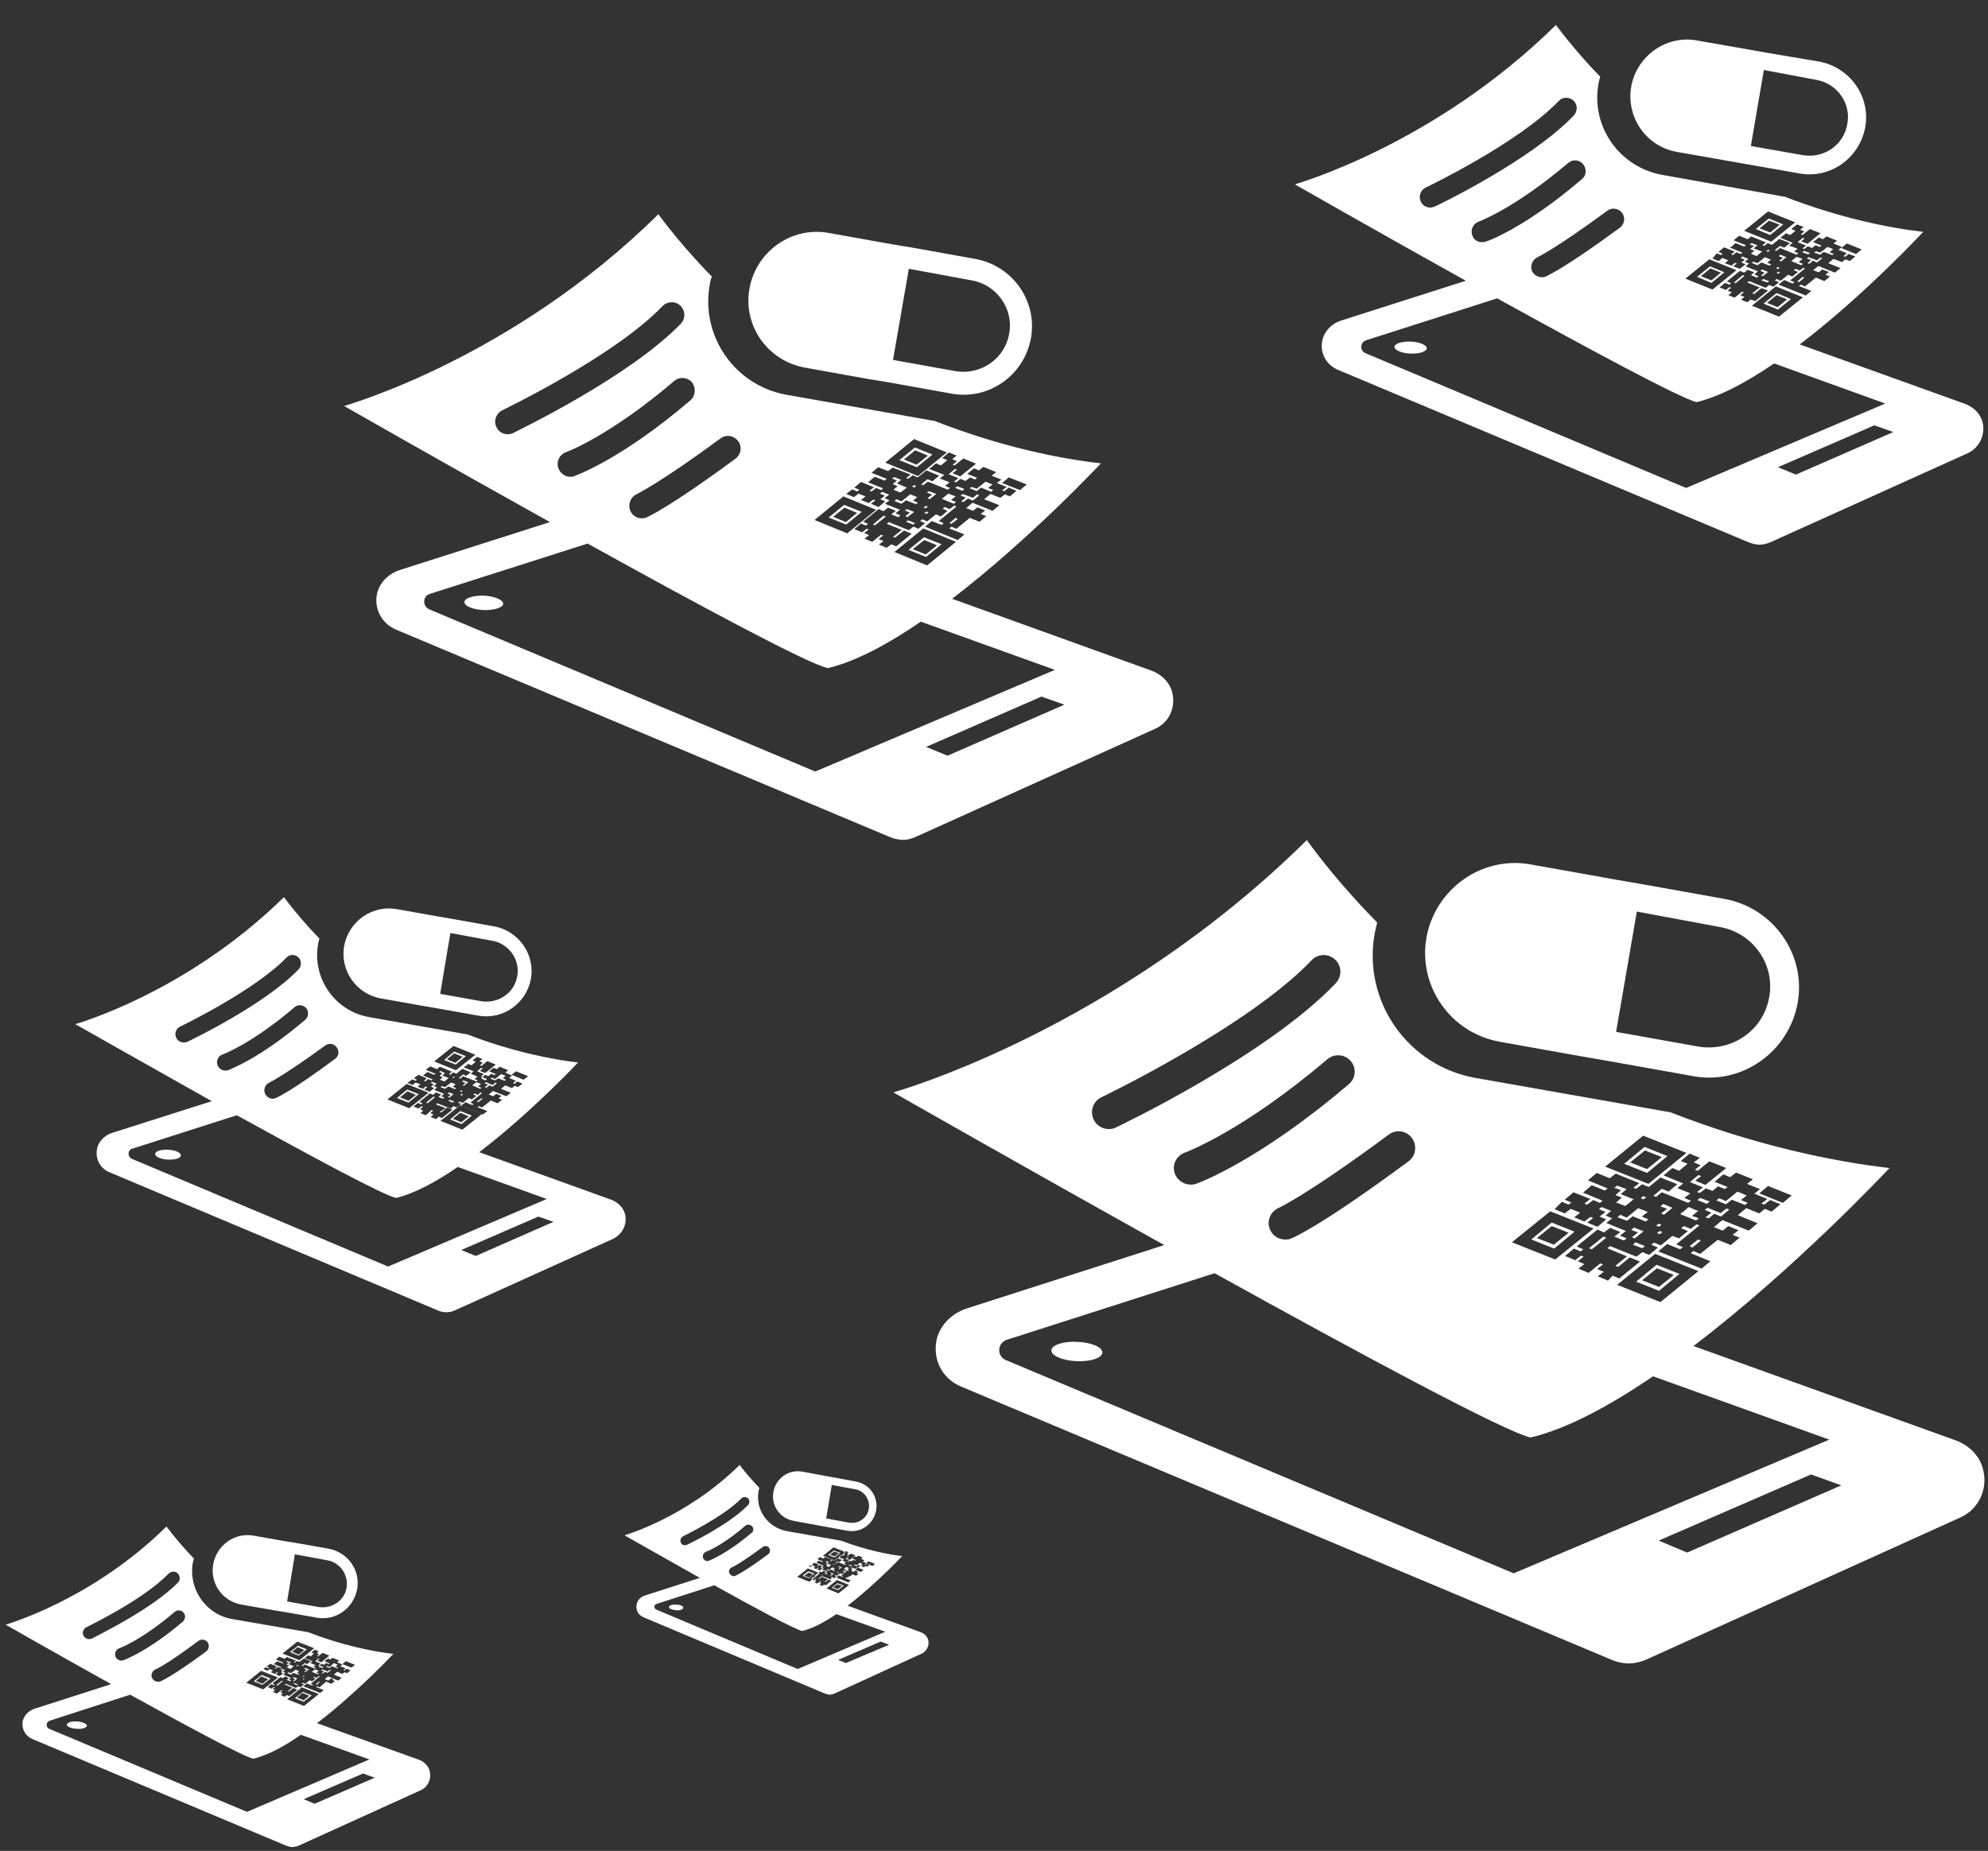 <?xml version="1.0" encoding="utf-8"?>
<!-- Generator: $$$/GeneralStr/196=Adobe Illustrator 27.6.0, SVG Export Plug-In . SVG Version: 6.00 Build 0)  -->
<svg version="1.1" id="Composant_17_2" xmlns="http://www.w3.org/2000/svg" xmlns:xlink="http://www.w3.org/1999/xlink" x="0px"
	 y="0px" viewBox="0 0 565 526.1" style="enable-background:new 0 0 565 526.1;" xml:space="preserve">
<rect x="0" y="0" width="565" height="526.1" fill="#333333" stroke="none"/>
<style type="text/css">
	.st0{fill:#FFFFFF;}
</style>
<g>
	<g>
		<path class="st0" d="M108.3,283.8l11.8,2.1l4.1,0.7l11.8,2.1c7,1.2,13.6-3.5,14.9-10.5c1.2-7-3.5-13.6-10.5-14.9l-11.8-2.1
			l-4.1-0.7l-11.8-2.1c-7-1.2-13.6,3.5-14.9,10.5C96.6,275.9,101.3,282.6,108.3,283.8z M128,265.2l11.9,2.2c4.7,0.8,8,5.4,7.1,10.1
			c-0.8,4.7-5.3,7.8-10.1,7.1l-11.8-2.1L128,265.2z"/>
		<path class="st0" d="M47.8,326.8c-2-0.1-3.7,0.4-3.7,1.2c0,0.8,1.6,1.5,3.6,1.6c2,0.1,3.7-0.4,3.7-1.2
			C51.4,327.6,49.8,326.9,47.8,326.8z"/>
		<g>
			<polygon class="st0" points="138.4,306.7 137.1,306.2 136.7,306.5 138,307.1 			"/>
			<polygon class="st0" points="141.6,306.5 143.4,307.2 143.8,306.9 142.9,306.5 143.7,305.8 142.4,305.3 140.7,306.7 139.8,306.3 
				139.4,306.6 140.7,307.1 			"/>
			<polygon class="st0" points="137.7,307.9 138.7,308.3 137.8,309 138.2,309.2 139.1,308.5 140,308.9 141.2,307.9 140.8,307.7 
				140,308.4 138.1,307.6 			"/>
			<polygon class="st0" points="136.8,309.2 135.9,308.8 136.7,308.1 135.4,307.6 134.6,308.2 134.6,308.2 134.2,308.5 136.5,309.5 
							"/>
			<polygon class="st0" points="130.8,311.2 131.2,311.4 131.6,311.1 131.2,310.9 			"/>
			<polygon class="st0" points="131.5,308.5 131.9,308.6 133.1,307.6 131.7,307.1 131.3,307.4 132.3,307.8 			"/>
			<path class="st0" d="M131.2,319.5l2.9-2.4l-3.3-1.3l-2.9,2.4L131.2,319.5z M130.8,316.3l2.4,1l-2.1,1.7l-2.4-1L130.8,316.3z"/>
			<polygon class="st0" points="135.5,313.1 135.9,313.3 137.2,312.3 136.8,312.2 			"/>
			<path class="st0" d="M129.1,298.9l-2.9,2.4l3.3,1.3l2.9-2.4L129.1,298.9z M129.4,302.1l-2.4-1l2.1-1.7l2.4,1L129.4,302.1z"/>
			<polygon class="st0" points="121.1,313.4 121.5,313.6 123.6,311.9 123.2,311.7 			"/>
			<path class="st0" d="M177.6,345c-0.5-1.9-2.1-3.3-3.9-4l-37.5-13.5c14.8-11.3,28.1-25.5,28.1-25.5c-7.8-0.9-19.1-3.2-31.5-8
				c0,0-0.1,0-0.1,0l-27.8-4.9c-9.7-1.7-16.2-11-14.5-20.7c0.1-0.5,0.2-1.1,0.4-1.6c-3.5-3.6-6.9-7.5-10.1-11.8c0,0,0,0,0,0
				C53,282.2,21.7,291,21.4,291.1c0,0,0,0,0,0c0,0,18.5,10.5,38.8,21.9L31.9,322c-2.3,0.7-4.2,2.7-4.4,5.1c-0.3,2.7,1.2,5.1,3.6,6.1
				l93.4,39.3c0.6,0.3,1.3,0.4,2,0.5c0.9,0,1.9-0.1,2.7-0.5l45.1-20.4C176.9,350.8,178.4,347.9,177.6,345z M131.4,321.1l-6.2-2.5
				l5.5-4.4l6.2,2.5L131.4,321.1z M150.1,305.9l-1.3,1l-3.4-1.4l1.3-1L150.1,305.9z M128.9,297.3l6.2,2.5l-5.5,4.4l-6.2-2.5
				L128.9,297.3z M117.2,306.8l0.9,0.4l0.4-0.3l-0.9-0.4l1.3-1l2.4,1l-0.8,0.7l0.4,0.2l0.8-0.7l0.9,0.4l0.4-0.3l-2.8-1.1l1.3-1
				l1.9,0.8l0.4-0.3l-2.8-1.1l1.3-1l1.9,0.8l0.8-0.7l3.4,1.4l-0.8,0.7l0.4,0.2l0.8-0.7l0.9,0.4l1.7-1.4l2.4,1l-1.3,1l-0.9-0.4
				l-1.2,1l0.4,0.2l0.8-0.7l3.8,1.5l0.4-0.3l-0.9-0.4l0.8-0.7l-1.9-0.8l0.8-0.7l-2.8-1.1l1.3-1l0.9,0.4l1.2-1l-0.9-0.4l1.3-1
				l1.5,0.6l-0.8,0.7l0.9,0.4l-0.8,0.7l0.4,0.2l1.7-1.4l2.4,1l-3,2.4l-1.5-0.6l0.8-0.7l-0.4-0.2l-1.2,1l1.9,0.8l-0.8,0.7l0.4,0.2
				l0.8-0.7l0.9,0.4l0.8-0.7l0.9,0.4l0.4-0.3l-1.9-0.8l1.3-1l0.9,0.4l0.8-0.7l2.4,1l-0.8,0.7l1.9,0.8l-0.8,0.7l1.9,0.8l-0.8,0.7
				l0.4,0.2l0.8-0.7l1.5,0.6l-1.3,1l-0.9-0.4l-0.8,0.7l-1.9-0.8l-1.2,1l2.8,1.1l-1.3,1l-3.8-1.5l-1.2,1l1.3,0.5l0.8-0.7l1.5,0.6
				l-0.8,0.7l1,0.4l-1.3,1l-1.9-0.8l-2.5,2l-0.9-0.4l-0.4,0.3l2.8,1.1l-1.3,1l-6.2-2.5l1.3-1l1.9,0.8l0.4-0.3l-0.9-0.4l3.3-2.7
				l-0.4-0.2l-0.8,0.7l-0.9-0.4l-0.4,0.3l0.9,0.4l-1.3,1l-0.9-0.4l-1.7,1.4l-0.9-0.4l-0.4,0.3l0.9,0.4l-1.3,1l-0.9-0.4l-0.8,0.7
				l-3.8-1.5l-0.4,0.3l2.8,1.1L125,316l0.4,0.2l1.7-1.4l1.5,0.6l-3,2.4l-0.9-0.4l-0.8,0.7l-1.5-0.6l0.8-0.7l-0.9-0.4l0.8-0.7
				l-0.4-0.2L121,317l-1.5-0.6l0.8-0.7l-0.9-0.4l0.8-0.7l-0.4-0.2l-0.8,0.7l-1.5-0.6l1.3-1l0.9,0.4l0.4-0.3l-0.9-0.4l3-2.4l0.9,0.4
				l0.8-0.7l1.5,0.6l-0.8,0.7l1.3,0.5l0.4-0.3l-0.9-0.4l0.8-0.7l-2.8-1.1l0.8-0.7l-0.9-0.4l0.8-0.7l-1.3-0.5l-0.4,0.3l0.9,0.4
				l-0.8,0.7l0.9,0.4l-1.3,1l-1.5-0.6l0.8-0.7l-0.4-0.2l-0.8,0.7l-1.5-0.6l0.8-0.7l-1.4-0.5l-0.8,0.7l-1.5-0.6L117.2,306.8z
				 M115.6,308.1l6.2,2.5l-5.5,4.4l-6.2-2.5L115.6,308.1z M92.4,297.2c1.1-0.8,2.5-0.6,3.3,0.5c0.8,1.1,0.6,2.5-0.5,3.3
				c-12.4,9.2-16.4,10.9-16.8,11.1c-0.2,0.1-0.4,0.1-0.6,0.2c-1,0.1-2.1-0.5-2.5-1.5c-0.5-1.2,0.1-2.6,1.3-3.1
				C76.7,307.6,80.6,305.8,92.4,297.2z M86.7,289.9c-13,11.1-21.5,14.1-21.9,14.3c-0.2,0.1-0.3,0.1-0.5,0.1
				c-1.1,0.1-2.1-0.5-2.5-1.6c-0.4-1.2,0.2-2.6,1.5-3c0.1,0,8.2-3,20.4-13.4c1-0.9,2.5-0.7,3.4,0.3
				C87.8,287.6,87.7,289.1,86.7,289.9z M53.3,296.1c-0.2,0.1-0.5,0.2-0.8,0.2c-1,0.1-2-0.4-2.4-1.3c-0.6-1.2-0.1-2.6,1.1-3.2
				c0.2-0.1,21-10.1,30.2-19.6c0.9-1,2.4-1,3.4-0.1c0.9,0.9,1,2.4,0.1,3.4C75.1,285.7,54.1,295.7,53.3,296.1z M110.3,360l-72.8-30.6
				c-1.3-0.6-1.3-2.5,0.1-2.9l29.7-9.5c20.9,11.5,41.7,22.8,45.3,23.5c5.3-1.3,11.4-4.6,17.5-8.8l25.3,9.1L110.3,360z M135.2,357
				l-4.1-1.7l21.9-9.5l4.3,1.5L135.2,357z"/>
			<polygon class="st0" points="124.9,305.8 125.8,306.2 125,306.9 126.3,307.4 127.5,306.4 125.7,305.7 126.5,305 125.1,304.4 
				124.8,304.7 125.7,305.1 			"/>
			<path class="st0" d="M115.7,309.7l-2.9,2.4l3.3,1.3l2.9-2.4L115.7,309.7z M116.1,312.9l-2.4-1l2.1-1.7l2.4,1L116.1,312.9z"/>
			<polygon class="st0" points="125.6,308.7 125.2,309 126.5,309.5 127.4,308.8 129.3,309.6 129.6,309.3 128.7,308.9 129.5,308.2 
				128.2,307.7 126.5,309 			"/>
			<polygon class="st0" points="131.5,310 131.1,309.9 130.7,310.2 131.1,310.4 			"/>
			<polygon class="st0" points="127.7,312 128.9,311 127.6,310.5 127.2,310.8 128.1,311.2 127.3,311.8 			"/>
			<polygon class="st0" points="127.4,312.9 128.7,313.4 129.1,313.1 127.8,312.6 			"/>
			<polygon class="st0" points="129.3,306.1 128.9,306 128.5,306.3 128.9,306.4 			"/>
		</g>
	</g>
	<g>
		<path class="st0" d="M68.7,456.1l9.1,1.6l3.1,0.5l9.1,1.6c5.4,1,10.5-2.7,11.5-8.1c1-5.4-2.7-10.5-8.1-11.5l-9.1-1.6l-3.1-0.5
			l-9.1-1.6c-5.4-1-10.5,2.7-11.5,8.1C59.6,450,63.2,455.2,68.7,456.1z M83.8,441.8l9.2,1.7c3.6,0.6,6.1,4.1,5.5,7.8
			c-0.6,3.6-4.1,6-7.8,5.5l-9.1-1.6L83.8,441.8z"/>
		<path class="st0" d="M21.9,489.3c-1.6-0.1-2.8,0.3-2.9,0.9c0,0.6,1.2,1.1,2.8,1.2c1.6,0.1,2.8-0.3,2.9-0.9
			C24.7,490,23.5,489.4,21.9,489.3z"/>
		<g>
			<polygon class="st0" points="91.9,473.8 90.8,473.4 90.5,473.7 91.6,474.1 			"/>
			<polygon class="st0" points="94.3,473.6 95.8,474.2 96.1,474 95.3,473.7 96,473.2 94.9,472.7 93.7,473.8 92.9,473.5 92.6,473.7 
				93.7,474.1 			"/>
			<polygon class="st0" points="91.3,474.8 92.1,475.1 91.4,475.6 91.7,475.7 92.4,475.2 93.1,475.5 94.1,474.7 93.7,474.6 
				93.1,475.1 91.6,474.5 			"/>
			<polygon class="st0" points="90.7,475.7 89.9,475.4 90.6,474.9 89.5,474.5 88.9,475 88.9,475 88.6,475.2 90.4,475.9 			"/>
			<polygon class="st0" points="86,477.3 86.3,477.4 86.6,477.2 86.3,477.1 			"/>
			<polygon class="st0" points="86.5,475.2 86.8,475.3 87.8,474.5 86.7,474.1 86.4,474.4 87.2,474.6 			"/>
			<path class="st0" d="M86.3,483.7l2.3-1.8l-2.5-1l-2.3,1.8L86.3,483.7z M86,481.2l1.9,0.8l-1.6,1.3l-1.9-0.8L86,481.2z"/>
			<polygon class="st0" points="89.7,478.8 90,478.9 90.9,478.1 90.6,478 			"/>
			<path class="st0" d="M84.7,467.8l-2.3,1.8l2.5,1l2.3-1.8L84.7,467.8z M84.9,470.3l-1.9-0.8l1.6-1.3l1.9,0.8L84.9,470.3z"/>
			<polygon class="st0" points="78.5,479 78.9,479.1 80.4,477.8 80.1,477.7 			"/>
			<path class="st0" d="M122.1,503.3c-0.4-1.4-1.6-2.6-3-3.1l-29-10.4c11.4-8.7,21.7-19.7,21.7-19.7c-6.1-0.7-14.8-2.5-24.3-6.2
				c0,0-0.1,0-0.1,0L66,460.2c-7.5-1.3-12.5-8.5-11.2-16c0.1-0.4,0.2-0.8,0.3-1.2c-2.7-2.8-5.3-5.8-7.8-9.1c0,0,0,0,0,0
				c-21.3,21-45.5,27.8-45.7,27.9c0,0,0,0,0,0c0,0,14.2,8.1,30,16.9l-21.8,7c-1.8,0.6-3.2,2.1-3.4,3.9c-0.2,2,0.9,3.9,2.8,4.7
				l72.1,30.3c0.5,0.2,1,0.3,1.5,0.4c0.7,0,1.4-0.1,2.1-0.4l34.8-15.8C121.6,507.9,122.7,505.6,122.1,503.3z M86.4,484.9l-4.8-1.9
				l4.2-3.4l4.8,1.9L86.4,484.9z M100.9,473.2l-1,0.8l-2.6-1l1-0.8L100.9,473.2z M84.5,466.6l4.8,1.9l-4.2,3.4l-4.8-1.9L84.5,466.6z
				 M75.5,473.9l0.7,0.3l0.3-0.2l-0.7-0.3l1-0.8l1.9,0.8l-0.6,0.5l0.3,0.1l0.6-0.5l0.7,0.3l0.3-0.2l-2.2-0.9l1-0.8l1.5,0.6l0.3-0.2
				l-2.2-0.9l1-0.8l1.5,0.6l0.6-0.5l2.6,1l-0.6,0.5l0.3,0.1l0.6-0.5l0.7,0.3l1.3-1l1.9,0.8l-1,0.8l-0.7-0.3l-0.9,0.8l0.3,0.1
				l0.6-0.5l2.9,1.2l0.3-0.2l-0.7-0.3l0.6-0.5l-1.5-0.6l0.6-0.5l-2.2-0.9l1-0.8l0.7,0.3l0.9-0.8l-0.7-0.3l1-0.8l1.1,0.5l-0.6,0.5
				l0.7,0.3l-0.6,0.5l0.3,0.1l1.3-1l1.9,0.8l-2.3,1.9l-1.1-0.5l0.6-0.5l-0.3-0.1l-0.9,0.8l1.5,0.6l-0.6,0.5l0.3,0.1l0.6-0.5l0.7,0.3
				l0.6-0.5l0.7,0.3l0.3-0.2l-1.5-0.6l1-0.8l0.7,0.3l0.6-0.5l1.9,0.8l-0.6,0.5l1.5,0.6l-0.6,0.5l1.5,0.6l-0.6,0.5l0.3,0.1l0.6-0.5
				l1.1,0.5l-1,0.8l-0.7-0.3l-0.6,0.5l-1.5-0.6l-0.9,0.8l2.2,0.9l-1,0.8l-2.9-1.2l-0.9,0.8l1,0.4l0.6-0.5L95,477l-0.6,0.5l0.8,0.3
				l-1,0.8l-1.5-0.6l-1.9,1.6l-0.7-0.3l-0.3,0.2l2.2,0.9l-1,0.8l-4.8-1.9l1-0.8l1.5,0.6l0.3-0.2l-0.7-0.3l2.6-2.1l-0.3-0.1l-0.6,0.5
				l-0.7-0.3l-0.3,0.2l0.7,0.3l-1,0.8l-0.7-0.3l-1.3,1l-0.7-0.3l-0.3,0.2l0.7,0.3l-1,0.8l-0.7-0.3l-0.6,0.5l-2.9-1.2l-0.3,0.2
				l2.2,0.9l-1.3,1l0.3,0.1l1.3-1l1.1,0.5l-2.3,1.8l-0.7-0.3l-0.6,0.5l-1.1-0.5l0.6-0.5l-0.7-0.3l0.6-0.5l-0.3-0.1l-1.3,1l-1.1-0.5
				l0.6-0.5l-0.7-0.3l0.6-0.5l-0.3-0.1l-0.6,0.5l-1.1-0.5l1-0.8l0.7,0.3l0.3-0.2l-0.7-0.3l2.3-1.8l0.7,0.3l0.6-0.5l1.1,0.5l-0.6,0.5
				l1,0.4l0.3-0.2l-0.7-0.3l0.6-0.5l-2.2-0.9l0.6-0.5l-0.7-0.3l0.6-0.5l-1-0.4l-0.3,0.2l0.7,0.3l-0.6,0.5l0.7,0.3l-1,0.8l-1.1-0.5
				l0.6-0.5l-0.3-0.1l-0.6,0.5l-1.1-0.5l0.6-0.5l-1-0.4l-0.6,0.5l-1.1-0.5L75.5,473.9z M74.2,474.9l4.8,1.9l-4.2,3.4l-4.8-1.9
				L74.2,474.9z M56.4,466.4c0.8-0.6,2-0.4,2.6,0.4c0.6,0.8,0.4,2-0.4,2.6c-9.6,7.1-12.7,8.4-13,8.5c-0.2,0.1-0.3,0.1-0.5,0.1
				c-0.8,0.1-1.6-0.4-1.9-1.1c-0.4-0.9,0.1-2,1-2.4C44.3,474.5,47.3,473.2,56.4,466.4z M52,460.9c-10,8.5-16.6,10.9-16.9,11
				c-0.1,0-0.3,0.1-0.4,0.1c-0.8,0.1-1.6-0.4-1.9-1.2c-0.3-1,0.2-2,1.1-2.3c0.1,0,6.3-2.3,15.7-10.3c0.8-0.7,1.9-0.6,2.6,0.2
				C52.8,459.1,52.7,460.2,52,460.9z M26.2,465.7c-0.2,0.1-0.4,0.1-0.6,0.2c-0.8,0.1-1.5-0.3-1.9-1c-0.4-0.9,0-2,0.9-2.4
				c0.2-0.1,16.2-7.8,23.3-15.2c0.7-0.7,1.9-0.8,2.6-0.1c0.7,0.7,0.8,1.9,0.1,2.6C43,457.6,26.8,465.3,26.2,465.7z M70.2,515
				L14,491.4c-1-0.4-1-1.9,0.1-2.3l22.9-7.4c16.1,8.9,32.2,17.6,35,18.2c4.1-1,8.8-3.5,13.5-6.8l19.5,7L70.2,515z M89.4,512.7
				l-3.1-1.3l16.9-7.3l3.3,1.2L89.4,512.7z"/>
			<polygon class="st0" points="81.4,473.1 82.2,473.4 81.5,473.9 82.5,474.4 83.5,473.6 82,473 82.7,472.5 81.6,472.1 81.3,472.3 
				82.1,472.6 			"/>
			<path class="st0" d="M74.4,476.1l-2.3,1.8l2.5,1l2.3-1.8L74.4,476.1z M74.6,478.6l-1.9-0.8l1.6-1.3l1.9,0.8L74.6,478.6z"/>
			<polygon class="st0" points="82,475.3 81.7,475.6 82.7,476 83.4,475.5 84.8,476 85.1,475.8 84.4,475.5 85,475 84,474.6 
				82.7,475.6 			"/>
			<polygon class="st0" points="86.6,476.4 86.3,476.3 86,476.5 86.3,476.6 			"/>
			<polygon class="st0" points="83.6,477.9 84.5,477.1 83.5,476.7 83.2,477 83.9,477.3 83.3,477.8 			"/>
			<polygon class="st0" points="83.4,478.6 84.4,479 84.7,478.8 83.7,478.4 			"/>
			<polygon class="st0" points="84.9,473.4 84.5,473.2 84.2,473.5 84.6,473.6 			"/>
		</g>
	</g>
	<g>
		<path class="st0" d="M225.6,432.3l6.5,1.2l2.2,0.4l6.5,1.2c3.9,0.7,7.5-1.9,8.2-5.8c0.7-3.9-1.9-7.5-5.8-8.2l-6.5-1.2l-2.2-0.4
			l-6.5-1.2c-3.9-0.7-7.5,1.9-8.2,5.8C219.1,428,221.7,431.6,225.6,432.3z M236.4,422.1l6.6,1.2c2.6,0.4,4.4,3,3.9,5.6
			c-0.4,2.6-2.9,4.3-5.6,3.9l-6.5-1.2L236.4,422.1z"/>
		<path class="st0" d="M192.2,456.1c-1.1-0.1-2,0.2-2.1,0.7c0,0.4,0.9,0.8,2,0.9c1.1,0.1,2-0.2,2.1-0.7
			C194.2,456.5,193.3,456.1,192.2,456.1z"/>
		<g>
			<polygon class="st0" points="242.2,445 241.4,444.7 241.2,444.9 242,445.2 			"/>
			<polygon class="st0" points="243.9,444.8 245,445.3 245.2,445.1 244.7,444.9 245.1,444.5 244.4,444.2 243.5,444.9 242.9,444.7 
				242.7,444.9 243.5,445.2 			"/>
			<polygon class="st0" points="241.8,445.7 242.3,445.9 241.9,446.2 242.1,446.3 242.5,446 243.1,446.2 243.7,445.6 243.5,445.5 
				243.1,445.9 242,445.5 			"/>
			<polygon class="st0" points="241.3,446.3 240.8,446.1 241.3,445.7 240.5,445.4 240.1,445.8 240.1,445.8 239.8,446 241.1,446.5 
							"/>
			<polygon class="st0" points="238,447.5 238.2,447.6 238.4,447.4 238.2,447.3 			"/>
			<polygon class="st0" points="238.3,445.9 238.6,446 239.2,445.5 238.5,445.2 238.3,445.4 238.8,445.6 			"/>
			<path class="st0" d="M238.2,452l1.6-1.3L238,450l-1.6,1.3L238.2,452z M238,450.3l1.3,0.5l-1.2,0.9l-1.3-0.5L238,450.3z"/>
			<polygon class="st0" points="240.6,448.5 240.8,448.6 241.5,448.1 241.3,448 			"/>
			<path class="st0" d="M237,440.7l-1.6,1.3l1.8,0.7l1.6-1.3L237,440.7z M237.2,442.4l-1.3-0.5l1.2-0.9l1.3,0.5L237.2,442.4z"/>
			<polygon class="st0" points="232.6,448.7 232.9,448.8 234,447.8 233.8,447.8 			"/>
			<path class="st0" d="M263.8,466.1c-0.3-1-1.1-1.8-2.2-2.2l-20.7-7.5c8.1-6.2,15.5-14.1,15.5-14.1c-4.3-0.5-10.6-1.8-17.4-4.4
				c0,0,0,0-0.1,0l-15.3-2.7c-5.4-1-9-6.1-8-11.4c0.1-0.3,0.1-0.6,0.2-0.9c-1.9-2-3.8-4.1-5.6-6.5c0,0,0,0,0,0
				c-15.2,15-32.5,19.9-32.7,20c0,0,0,0,0,0c0,0,10.2,5.8,21.4,12.1l-15.6,5c-1.3,0.4-2.3,1.5-2.4,2.8c-0.2,1.5,0.6,2.8,2,3.4
				l51.6,21.7c0.4,0.1,0.7,0.2,1.1,0.3c0.5,0,1-0.1,1.5-0.3L262,470C263.4,469.3,264.2,467.7,263.8,466.1z M238.3,452.9l-3.4-1.4
				l3-2.4l3.4,1.4L238.3,452.9z M248.7,444.5l-0.7,0.6l-1.9-0.7l0.7-0.6L248.7,444.5z M236.9,439.8l3.4,1.4l-3,2.4l-3.4-1.4
				L236.9,439.8z M230.5,445l0.5,0.2l0.2-0.2l-0.5-0.2l0.7-0.6l1.3,0.5l-0.5,0.4l0.2,0.1l0.5-0.4l0.5,0.2l0.2-0.2l-1.6-0.6l0.7-0.6
				l1,0.4l0.2-0.2l-1.6-0.6l0.7-0.6l1,0.4l0.5-0.4l1.9,0.7l-0.5,0.4l0.2,0.1l0.5-0.4l0.5,0.2l0.9-0.7l1.3,0.5l-0.7,0.6l-0.5-0.2
				l-0.7,0.5l0.2,0.1l0.5-0.4l2.1,0.8l0.2-0.2l-0.5-0.2l0.5-0.4l-1-0.4l0.5-0.4l-1.6-0.6l0.7-0.6l0.5,0.2l0.7-0.5l-0.5-0.2l0.7-0.6
				l0.8,0.3l-0.5,0.4l0.5,0.2l-0.5,0.4l0.2,0.1l0.9-0.7l1.3,0.5l-1.6,1.3l-0.8-0.3l0.5-0.4l-0.2-0.1l-0.7,0.5l1,0.4l-0.5,0.4
				l0.2,0.1l0.5-0.4l0.5,0.2l0.5-0.4l0.5,0.2l0.2-0.2l-1-0.4l0.7-0.6l0.5,0.2l0.5-0.4l1.3,0.5l-0.5,0.4l1,0.4l-0.5,0.4l1,0.4
				l-0.5,0.4l0.2,0.1l0.5-0.4l0.8,0.3l-0.7,0.6l-0.5-0.2l-0.5,0.4l-1-0.4l-0.7,0.5l1.6,0.6l-0.7,0.6l-2.1-0.8l-0.7,0.5l0.7,0.3
				l0.5-0.4l0.8,0.3l-0.5,0.4l0.6,0.2l-0.7,0.6l-1-0.4l-1.4,1.1l-0.5-0.2l-0.2,0.2l1.6,0.6l-0.7,0.6l-3.4-1.4l0.7-0.6l1,0.4l0.2-0.2
				l-0.5-0.2l1.8-1.5l-0.2-0.1l-0.5,0.4l-0.5-0.2l-0.2,0.2l0.5,0.2l-0.7,0.6l-0.5-0.2l-0.9,0.7l-0.5-0.2l-0.2,0.2l0.5,0.2l-0.7,0.6
				l-0.5-0.2l-0.5,0.4l-2.1-0.8l-0.2,0.2l1.6,0.6l-0.9,0.7l0.2,0.1l0.9-0.7l0.8,0.3l-1.6,1.3l-0.5-0.2l-0.5,0.4l-0.8-0.3l0.5-0.4
				l-0.5-0.2l0.5-0.4l-0.2-0.1l-0.9,0.7l-0.8-0.3l0.5-0.4l-0.5-0.2l0.5-0.4l-0.2-0.1l-0.5,0.4l-0.8-0.3l0.7-0.6l0.5,0.2l0.2-0.2
				l-0.5-0.2l1.6-1.3l0.5,0.2l0.5-0.4l0.8,0.3l-0.5,0.4l0.7,0.3l0.2-0.2l-0.5-0.2l0.5-0.4l-1.6-0.6l0.5-0.4l-0.5-0.2l0.5-0.4
				l-0.7-0.3l-0.2,0.2l0.5,0.2l-0.5,0.4l0.5,0.2l-0.7,0.6l-0.8-0.3l0.5-0.4l-0.2-0.1l-0.5,0.4l-0.8-0.3l0.5-0.4l-0.7-0.3l-0.5,0.4
				l-0.8-0.3L230.5,445z M229.6,445.8l3.4,1.4l-3,2.4l-3.4-1.4L229.6,445.8z M216.8,439.7c0.6-0.4,1.4-0.3,1.8,0.3
				c0.4,0.6,0.3,1.4-0.3,1.8c-6.9,5.1-9.1,6-9.3,6.1c-0.1,0-0.2,0.1-0.3,0.1c-0.6,0.1-1.1-0.3-1.4-0.8c-0.3-0.7,0-1.4,0.7-1.7
				C208.1,445.5,210.3,444.5,216.8,439.7z M213.6,435.7c-7.2,6.1-11.9,7.8-12.1,7.9c-0.1,0-0.2,0.1-0.3,0.1
				c-0.6,0.1-1.2-0.3-1.4-0.9c-0.2-0.7,0.1-1.4,0.8-1.7c0,0,4.5-1.6,11.2-7.4c0.6-0.5,1.4-0.4,1.9,0.1
				C214.3,434.4,214.2,435.3,213.6,435.7z M195.2,439.1c-0.1,0.1-0.3,0.1-0.4,0.1c-0.5,0.1-1.1-0.2-1.3-0.7c-0.3-0.7,0-1.4,0.6-1.8
				c0.1-0.1,11.6-5.6,16.6-10.8c0.5-0.5,1.3-0.5,1.9,0c0.5,0.5,0.5,1.3,0,1.9C207.2,433.4,195.7,438.9,195.2,439.1z M226.7,474.4
				l-40.2-16.9c-0.7-0.3-0.7-1.4,0.1-1.6l16.4-5.3c11.5,6.4,23,12.6,25,13c2.9-0.7,6.3-2.5,9.7-4.8l13.9,5L226.7,474.4z
				 M240.4,472.7l-2.2-0.9l12.1-5.2l2.4,0.9L240.4,472.7z"/>
			<polygon class="st0" points="234.7,444.5 235.2,444.7 234.8,445.1 235.5,445.4 236.2,444.8 235.1,444.4 235.6,444 234.9,443.7 
				234.6,443.9 235.2,444.1 			"/>
			<path class="st0" d="M229.7,446.6l-1.6,1.3l1.8,0.7l1.6-1.3L229.7,446.6z M229.9,448.4l-1.3-0.5l1.2-0.9l1.3,0.5L229.9,448.4z"/>
			<polygon class="st0" points="235.1,446 234.9,446.2 235.6,446.5 236.1,446.1 237.1,446.6 237.3,446.4 236.8,446.2 237.3,445.8 
				236.5,445.5 235.6,446.3 			"/>
			<polygon class="st0" points="238.4,446.8 238.2,446.7 237.9,446.9 238.2,447 			"/>
			<polygon class="st0" points="236.3,447.9 236.9,447.3 236.2,447 236,447.2 236.5,447.4 236,447.8 			"/>
			<polygon class="st0" points="236.1,448.4 236.8,448.7 237.1,448.5 236.3,448.2 			"/>
			<polygon class="st0" points="237.2,444.6 236.9,444.6 236.7,444.7 237,444.8 			"/>
		</g>
	</g>
	<g>
		<path class="st0" d="M228.8,104.5l17.8,3.2l6.1,1l17.8,3.2c10.6,1.9,20.6-5.3,22.5-15.8c1.9-10.6-5.3-20.6-15.8-22.5l-17.8-3.2
			l-6.1-1l-17.8-3.2c-10.6-1.9-20.6,5.3-22.5,15.8C211.1,92.6,218.2,102.6,228.8,104.5z M258.3,76.4l17.9,3.3
			c7,1.2,12,8.1,10.6,15.2c-1.2,7-8,11.8-15.2,10.6l-17.8-3.2L258.3,76.4z"/>
		<path class="st0" d="M137.6,169.3c-3-0.1-5.6,0.7-5.6,1.8c-0.1,1.1,2.4,2.2,5.4,2.3c3,0.1,5.6-0.7,5.6-1.8
			C143,170.5,140.6,169.5,137.6,169.3z"/>
		<g>
			<polygon class="st0" points="274.1,139 272,138.2 271.5,138.7 273.5,139.5 			"/>
			<polygon class="st0" points="278.8,138.6 281.7,139.8 282.3,139.3 280.8,138.7 282.1,137.7 280.1,136.9 277.6,138.9 276.1,138.4 
				275.6,138.8 277.6,139.6 			"/>
			<polygon class="st0" points="273,140.9 274.5,141.4 273.2,142.5 273.8,142.7 275.1,141.7 276.5,142.3 278.3,140.8 277.7,140.5 
				276.5,141.5 273.6,140.4 			"/>
			<polygon class="st0" points="271.7,142.7 270.3,142.1 271.6,141.1 269.5,140.3 268.3,141.3 268.3,141.3 267.7,141.8 271.1,143.2 
							"/>
			<polygon class="st0" points="262.7,145.8 263.3,146.1 263.9,145.6 263.3,145.4 			"/>
			<polygon class="st0" points="263.6,141.6 264.2,141.9 266.1,140.4 264,139.6 263.4,140 264.9,140.6 			"/>
			<path class="st0" d="M263.2,158.3l4.4-3.6l-5-2l-4.4,3.6L263.2,158.3z M262.7,153.5l3.6,1.5l-3.2,2.6l-3.7-1.5L262.7,153.5z"/>
			<polygon class="st0" points="269.8,148.7 270.4,148.9 272.2,147.5 271.6,147.2 			"/>
			<path class="st0" d="M260,127.2l-4.4,3.6l5,2l4.4-3.6L260,127.2z M260.5,132.1l-3.6-1.5l3.2-2.6l3.6,1.5L260.5,132.1z"/>
			<polygon class="st0" points="248.1,149.1 248.7,149.3 251.8,146.8 251.1,146.6 			"/>
			<path class="st0" d="M333.1,196.6c-0.8-2.8-3.1-5-5.9-6l-56.6-20.4c22.2-17,42.3-38.5,42.3-38.5c-11.8-1.3-28.8-4.8-47.4-12.1
				c-0.1,0-0.1,0-0.2,0l-41.8-7.4c-14.6-2.6-24.4-16.6-21.8-31.2c0.1-0.8,0.3-1.6,0.6-2.4c-5.3-5.4-10.4-11.3-15.2-17.7c0,0,0,0,0,0
				c-41.6,41.1-88.8,54.3-89.3,54.5c0,0,0,0,0,0c0,0,27.8,15.9,58.5,33l-42.6,13.6c-3.5,1.1-6.3,4-6.7,7.7c-0.4,4,1.8,7.6,5.4,9.2
				l140.7,59.1c1,0.4,2,0.6,3,0.7c1.4,0.1,2.8-0.2,4.1-0.8l68-30.7C332.2,205.5,334.3,201.1,333.1,196.6z M263.5,160.7l-9.3-3.8
				l8.2-6.7l9.3,3.8L263.5,160.7z M291.8,137.7l-1.9,1.6l-5.1-2l1.9-1.6L291.8,137.7z M259.8,124.8l9.3,3.8l-8.2,6.7l-9.3-3.8
				L259.8,124.8z M242.2,139.1l1.4,0.6l0.6-0.5l-1.4-0.6l1.9-1.6l3.7,1.5l-1.3,1l0.6,0.2l1.3-1l1.4,0.6l0.6-0.5l-4.3-1.7l1.9-1.6
				l2.8,1.1l0.6-0.5l-4.3-1.7l1.9-1.6l2.8,1.1l1.3-1l5.1,2l-1.3,1l0.6,0.2l1.3-1l1.4,0.6l2.5-2l3.6,1.5l-1.9,1.6l-1.4-0.6l-1.8,1.5
				l0.6,0.2l1.3-1l5.7,2.3l0.6-0.5l-1.4-0.6l1.3-1l-2.8-1.1l1.3-1l-4.3-1.7l1.9-1.6l1.4,0.6l1.8-1.5l-1.4-0.6l1.9-1.6l2.2,0.9
				l-1.3,1l1.4,0.6l-1.3,1l0.6,0.2l2.5-2l3.6,1.5l-4.5,3.6l-2.2-0.9l1.3-1l-0.6-0.2l-1.8,1.5l2.8,1.1l-1.3,1l0.6,0.2l1.3-1l1.4,0.6
				l1.3-1l1.4,0.6l0.6-0.5l-2.8-1.1l1.9-1.6l1.4,0.6l1.3-1l3.6,1.5l-1.3,1l2.8,1.1l-1.3,1l2.8,1.1l-1.3,1l0.6,0.2l1.3-1l2.2,0.9
				l-1.9,1.6l-1.4-0.6l-1.3,1l-2.8-1.1l-1.8,1.5l4.3,1.7l-1.9,1.6l-5.7-2.3l-1.8,1.5l1.9,0.8l1.3-1l2.2,0.9l-1.3,1l1.6,0.6l-1.9,1.6
				l-2.8-1.1l-3.8,3.1l-1.4-0.6l-0.6,0.5l4.3,1.7l-1.9,1.6l-9.3-3.8l1.9-1.6l2.8,1.1l0.6-0.5l-1.4-0.6l5-4.1l-0.6-0.3l-1.3,1
				l-1.4-0.6l-0.6,0.5l1.4,0.6l-1.9,1.6l-1.4-0.6l-2.5,2l-1.4-0.6l-0.6,0.5l1.4,0.6l-1.9,1.6l-1.4-0.6l-1.3,1l-5.7-2.3l-0.6,0.5
				l4.3,1.7l-2.5,2l0.6,0.2l2.5-2l2.2,0.9l-4.4,3.6l-1.4-0.6l-1.3,1l-2.2-0.9l1.3-1l-1.4-0.6l1.3-1l-0.6-0.2l-2.5,2l-2.2-0.9l1.3-1
				l-1.4-0.6l1.3-1l-0.6-0.2l-1.3,1l-2.2-0.9l1.9-1.6l1.4,0.6l0.6-0.5l-1.4-0.6l4.4-3.6l1.4,0.6l1.3-1l2.2,0.9l-1.3,1l2,0.8l0.6-0.5
				l-1.4-0.6l1.3-1l-4.3-1.7l1.3-1l-1.4-0.6l1.3-1l-2-0.8l-0.6,0.5l1.4,0.6l-1.3,1l1.4,0.6l-1.9,1.6l-2.2-0.9l1.3-1l-0.6-0.2l-1.3,1
				l-2.2-0.9l1.3-1l-2-0.8l-1.3,1l-2.2-0.9L242.2,139.1z M239.7,141.1l9.3,3.8l-8.2,6.7l-9.3-3.8L239.7,141.1z M204.8,124.6
				c1.6-1.2,3.8-0.8,5,0.8c1.2,1.6,0.8,3.8-0.8,5c-18.7,13.8-24.7,16.4-25.3,16.7c-0.3,0.1-0.6,0.2-0.9,0.2
				c-1.6,0.2-3.1-0.7-3.7-2.2c-0.7-1.8,0.1-3.9,2-4.7C181.1,140.3,187,137.7,204.8,124.6z M196.2,113.8
				c-19.5,16.7-32.4,21.3-32.9,21.5c-0.3,0.1-0.5,0.2-0.8,0.2c-1.6,0.2-3.2-0.8-3.8-2.4c-0.7-1.9,0.3-3.9,2.2-4.6
				c0.1,0,12.3-4.5,30.7-20.2c1.5-1.3,3.8-1.1,5.1,0.4C197.8,110.2,197.7,112.5,196.2,113.8z M145.8,123.1c-0.4,0.2-0.8,0.3-1.1,0.3
				c-1.5,0.2-3-0.6-3.6-2c-0.9-1.8-0.1-3.9,1.7-4.8c0.3-0.2,31.7-15.2,45.5-29.6c1.4-1.4,3.6-1.5,5.1-0.1c1.4,1.4,1.5,3.6,0.1,5.1
				C178.7,107.3,147.1,122.4,145.8,123.1z M231.7,219.3l-109.7-46.1c-2-0.9-1.9-3.8,0.2-4.4l44.8-14.3
				c31.4,17.4,62.8,34.3,68.3,35.4c8-1.9,17.2-6.9,26.4-13.2l38.1,13.7L231.7,219.3z M269.3,214.8l-6.1-2.5L296,198l6.5,2.3
				L269.3,214.8z"/>
			<polygon class="st0" points="253.7,137.6 255.1,138.2 253.9,139.2 255.9,140 257.7,138.6 254.9,137.4 256.1,136.4 254.1,135.6 
				253.5,136 254.9,136.6 			"/>
			<path class="st0" d="M239.9,143.5l-4.4,3.6l5,2l4.4-3.6L239.9,143.5z M240.4,148.4l-3.6-1.5l3.2-2.6l3.6,1.5L240.4,148.4z"/>
			<polygon class="st0" points="254.8,141.9 254.2,142.4 256.2,143.2 257.5,142.2 260.3,143.3 260.9,142.9 259.5,142.3 260.7,141.3 
				258.7,140.5 256.2,142.5 			"/>
			<polygon class="st0" points="263.7,144 263.1,143.8 262.5,144.3 263.1,144.5 			"/>
			<polygon class="st0" points="257.9,147 259.8,145.5 257.7,144.7 257.2,145.1 258.6,145.7 257.3,146.7 			"/>
			<polygon class="st0" points="257.5,148.3 259.5,149.1 260.1,148.7 258.1,147.9 			"/>
			<polygon class="st0" points="260.4,138.1 259.8,137.9 259.2,138.3 259.8,138.6 			"/>
		</g>
	</g>
	<g>
		<path class="st0" d="M476.7,43.2l14.8,2.6l5.1,0.9l14.8,2.6c8.8,1.6,17.1-4.4,18.7-13.1c1.6-8.8-4.4-17.1-13.1-18.7L502.2,15
			l-5.1-0.9l-14.8-2.6c-8.8-1.6-17.1,4.4-18.7,13.1C462.1,33.4,467.9,41.7,476.7,43.2z M501.3,19.9l14.9,2.8c5.9,1,10,6.7,8.8,12.6
			c-1,5.9-6.6,9.8-12.6,8.8l-14.8-2.6L501.3,19.9z"/>
		<path class="st0" d="M401,97.1c-2.5-0.1-4.6,0.5-4.7,1.5c0,0.9,2,1.8,4.5,1.9c2.5,0.1,4.6-0.5,4.7-1.5
			C405.5,98.1,403.5,97.2,401,97.1z"/>
		<g>
			<polygon class="st0" points="514.4,71.9 512.7,71.3 512.2,71.7 513.9,72.3 			"/>
			<polygon class="st0" points="518.3,71.6 520.7,72.5 521.2,72.2 520,71.7 521,70.8 519.4,70.2 517.3,71.8 516.1,71.4 515.6,71.8 
				517.3,72.4 			"/>
			<polygon class="st0" points="513.5,73.5 514.7,73.9 513.7,74.8 514.2,75 515.2,74.1 516.4,74.6 517.9,73.4 517.4,73.2 516.4,74 
				514,73.1 			"/>
			<polygon class="st0" points="512.4,75 511.2,74.5 512.3,73.6 510.6,73 509.6,73.8 509.6,73.8 509.1,74.2 511.9,75.4 			"/>
			<polygon class="st0" points="504.9,77.6 505.4,77.8 505.9,77.4 505.4,77.2 			"/>
			<polygon class="st0" points="505.7,74.1 506.2,74.3 507.7,73.1 506,72.4 505.5,72.8 506.7,73.3 			"/>
			<path class="st0" d="M505.3,88l3.7-3l-4.1-1.7l-3.7,3L505.3,88z M504.9,83.9l3,1.2l-2.7,2.2l-3-1.2L504.9,83.9z"/>
			<polygon class="st0" points="510.8,80 511.3,80.2 512.8,78.9 512.3,78.7 			"/>
			<path class="st0" d="M502.7,62.1l-3.7,3l4.1,1.7l3.7-3L502.7,62.1z M503.1,66.1l-3-1.2l2.7-2.2l3,1.2L503.1,66.1z"/>
			<polygon class="st0" points="492.8,80.3 493.3,80.5 495.8,78.4 495.3,78.2 			"/>
			<path class="st0" d="M563.4,119.8c-0.7-2.4-2.6-4.1-4.9-5l-47-16.9c18.5-14.1,35.1-32,35.1-32c-9.8-1.1-23.9-4-39.4-10
				c0,0-0.1,0-0.1,0l-34.7-6.2c-12.2-2.2-20.3-13.8-18.1-25.9c0.1-0.7,0.3-1.3,0.5-2c-4.4-4.5-8.6-9.4-12.6-14.7c0,0,0,0,0,0
				c-34.6,34.1-73.7,45.1-74.2,45.3c0,0,0,0,0,0c0,0,23.1,13.2,48.6,27.4l-35.4,11.3c-2.9,0.9-5.2,3.4-5.5,6.4
				c-0.4,3.3,1.5,6.3,4.5,7.6l116.9,49.1c0.8,0.3,1.6,0.5,2.5,0.6c1.2,0.1,2.3-0.2,3.4-0.6l56.5-25.5
				C562.6,127.1,564.4,123.5,563.4,119.8z M505.6,90l-7.7-3.1l6.8-5.5l7.7,3.1L505.6,90z M529.1,70.9l-1.6,1.3l-4.2-1.7l1.6-1.3
				L529.1,70.9z M502.5,60.1l7.7,3.1l-6.8,5.5l-7.7-3.1L502.5,60.1z M487.9,72l1.2,0.5l0.5-0.4l-1.2-0.5l1.6-1.3l3,1.2l-1,0.8
				l0.5,0.2l1-0.8l1.2,0.5l0.5-0.4l-3.5-1.4l1.6-1.3l2.4,1l0.5-0.4l-3.5-1.4l1.6-1.3l2.4,1l1-0.8l4.2,1.7l-1,0.8l0.5,0.2l1-0.8
				l1.2,0.5l2.1-1.7l3,1.2l-1.6,1.3l-1.2-0.5l-1.5,1.2l0.5,0.2l1-0.8l4.7,1.9l0.5-0.4l-1.2-0.5l1-0.8l-2.4-0.9l1-0.8l-3.5-1.4
				l1.6-1.3l1.2,0.5l1.5-1.2l-1.2-0.5l1.6-1.3l1.9,0.7l-1,0.8l1.2,0.5l-1,0.8l0.5,0.2l2.1-1.7l3,1.2l-3.7,3l-1.8-0.7l1-0.8l-0.5-0.2
				l-1.5,1.2l2.4,1l-1,0.8l0.5,0.2l1-0.8l1.2,0.5l1-0.8l1.2,0.5l0.5-0.4l-2.4-1l1.6-1.3l1.2,0.5l1-0.8l3,1.2l-1,0.8l2.4,1l-1,0.8
				l2.4,1l-1,0.8l0.5,0.2l1-0.8l1.9,0.7l-1.6,1.3l-1.2-0.5l-1,0.8l-2.4-0.9l-1.5,1.2l3.5,1.4l-1.6,1.3l-4.7-1.9l-1.5,1.2l1.6,0.6
				l1-0.8l1.9,0.7l-1,0.8l1.3,0.5l-1.6,1.3l-2.4-1l-3.1,2.5l-1.2-0.5l-0.5,0.4l3.5,1.4l-1.6,1.3l-7.7-3.1l1.6-1.3l2.4,1l0.5-0.4
				l-1.2-0.5l4.2-3.4l-0.5-0.2l-1,0.8l-1.2-0.5l-0.5,0.4l1.2,0.5l-1.6,1.3l-1.2-0.5l-2.1,1.7l-1.2-0.5l-0.5,0.4l1.2,0.5l-1.6,1.3
				l-1.2-0.5l-1,0.8l-4.7-1.9l-0.5,0.4l3.5,1.4l-2.1,1.7l0.5,0.2l2.1-1.7l1.9,0.7l-3.7,3l-1.2-0.5l-1,0.8l-1.8-0.7l1-0.8l-1.2-0.5
				l1-0.8l-0.5-0.2l-2.1,1.7l-1.8-0.7l1-0.8l-1.2-0.5l1-0.8l-0.5-0.2l-1,0.8l-1.8-0.7l1.6-1.3l1.2,0.5l0.5-0.4l-1.2-0.5l3.7-3
				l1.2,0.5l1-0.8l1.9,0.7l-1,0.8l1.7,0.7l0.5-0.4l-1.2-0.5l1-0.9l-3.5-1.4l1-0.8l-1.2-0.5l1-0.8l-1.7-0.7l-0.5,0.4l1.2,0.5l-1,0.8
				l1.2,0.5l-1.6,1.3l-1.9-0.7l1-0.8l-0.5-0.2l-1,0.8l-1.9-0.7l1-0.8l-1.7-0.7l-1,0.9l-1.8-0.7L487.9,72z M485.8,73.7l7.7,3.1
				l-6.8,5.5l-7.7-3.1L485.8,73.7z M456.8,59.9c1.3-1,3.2-0.7,4.2,0.6c1,1.3,0.7,3.2-0.6,4.2c-15.6,11.5-20.5,13.6-21.1,13.9
				c-0.3,0.1-0.5,0.2-0.8,0.2c-1.3,0.1-2.6-0.6-3.1-1.8c-0.6-1.5,0.1-3.2,1.6-3.9C437.1,73,442,70.8,456.8,59.9z M449.6,50.9
				c-16.2,13.9-26.9,17.7-27.4,17.8c-0.2,0.1-0.4,0.1-0.7,0.1c-1.4,0.2-2.7-0.6-3.1-2c-0.5-1.6,0.3-3.2,1.8-3.8
				c0.1,0,10.2-3.7,25.5-16.7c1.3-1.1,3.1-0.9,4.2,0.3C451,48,450.9,49.9,449.6,50.9z M407.8,58.7c-0.3,0.1-0.6,0.2-1,0.3
				c-1.2,0.1-2.5-0.5-3-1.7c-0.7-1.5-0.1-3.3,1.4-4c0.3-0.1,26.3-12.6,37.8-24.6c1.1-1.2,3-1.2,4.2-0.1c1.2,1.1,1.2,3,0.1,4.2
				C435.1,45.6,408.9,58.2,407.8,58.7z M479.2,138.7l-91.1-38.3c-1.7-0.7-1.6-3.1,0.2-3.7l37.2-11.9c26.1,14.4,52.2,28.5,56.7,29.5
				c6.6-1.6,14.3-5.7,22-11l31.6,11.4L479.2,138.7z M510.4,134.9l-5.1-2.1l27.4-11.9l5.4,1.9L510.4,134.9z"/>
			<polygon class="st0" points="497.4,70.8 498.6,71.3 497.6,72.1 499.2,72.8 500.8,71.5 498.4,70.6 499.5,69.7 497.8,69.1 
				497.3,69.5 498.5,69.9 			"/>
			<path class="st0" d="M486,75.7l-3.7,3l4.1,1.7l3.7-3L486,75.7z M486.4,79.7l-3-1.2l2.7-2.2l3,1.2L486.4,79.7z"/>
			<polygon class="st0" points="498.3,74.4 497.8,74.7 499.5,75.4 500.6,74.6 502.9,75.5 503.4,75.1 502.2,74.7 503.3,73.8 
				501.6,73.1 499.5,74.8 			"/>
			<polygon class="st0" points="505.8,76.1 505.2,75.9 504.8,76.3 505.3,76.5 			"/>
			<polygon class="st0" points="501,78.5 502.5,77.3 500.8,76.6 500.3,77 501.5,77.5 500.5,78.3 			"/>
			<polygon class="st0" points="500.6,79.7 502.3,80.3 502.8,79.9 501.1,79.3 			"/>
			<polygon class="st0" points="503,71.2 502.5,71 502,71.4 502.5,71.6 			"/>
		</g>
	</g>
	<g>
		<path class="st0" d="M426.2,296.1l23.5,4.2l8.1,1.4l23.5,4.2c13.9,2.5,27.1-7,29.6-20.8c2.5-13.9-7-27.1-20.8-29.6l-23.5-4.2
			l-8.1-1.4l-23.5-4.2c-13.9-2.5-27.1,7-29.6,20.8C403,280.4,412.3,293.6,426.2,296.1z M465.2,259.1l23.6,4.4
			c9.3,1.6,15.8,10.6,14,20c-1.6,9.3-10.5,15.5-20,14l-23.5-4.2L465.2,259.1z"/>
		<path class="st0" d="M306.2,381.4c-4-0.2-7.3,0.9-7.4,2.4c-0.1,1.5,3.1,2.9,7.1,3.1c4,0.2,7.3-0.9,7.4-2.4
			C313.4,382.9,310.2,381.6,306.2,381.4z"/>
		<g>
			<polygon class="st0" points="485.9,341.5 483.2,340.5 482.4,341.1 485.1,342.2 			"/>
			<polygon class="st0" points="492.2,341 495.9,342.5 496.7,341.9 494.8,341.1 496.4,339.8 493.8,338.7 490.5,341.4 488.6,340.6 
				487.8,341.2 490.5,342.3 			"/>
			<polygon class="st0" points="484.5,343.9 486.4,344.7 484.7,346 485.6,346.3 487.2,345 489.1,345.8 491.5,343.8 490.7,343.5 
				489,344.8 485.3,343.3 			"/>
			<polygon class="st0" points="482.8,346.3 480.9,345.6 482.6,344.2 479.9,343.1 478.3,344.5 478.2,344.5 477.5,345.1 482,346.9 
							"/>
			<polygon class="st0" points="470.9,350.5 471.7,350.8 472.5,350.2 471.7,349.9 			"/>
			<polygon class="st0" points="472.1,344.9 472.9,345.3 475.3,343.3 472.7,342.2 471.9,342.9 473.8,343.6 			"/>
			<path class="st0" d="M471.5,366.9l5.8-4.8l-6.5-2.6l-5.8,4.8L471.5,366.9z M470.9,360.5l4.8,1.9l-4.2,3.4l-4.8-1.9L470.9,360.5z"
				/>
			<polygon class="st0" points="480.2,354.2 481,354.6 483.4,352.6 482.6,352.3 			"/>
			<path class="st0" d="M467.4,326l-5.8,4.8l6.5,2.6l5.8-4.8L467.4,326z M468.1,332.3l-4.8-1.9l4.2-3.4l4.8,1.9L468.1,332.3z"/>
			<polygon class="st0" points="451.6,354.8 452.4,355.1 456.5,351.8 455.7,351.5 			"/>
			<path class="st0" d="M563.5,417.3c-1-3.7-4.1-6.6-7.7-7.9l-74.5-26.8C510.6,360.3,537,332,537,332c-15.6-1.8-37.9-6.3-62.4-15.9
				c-0.1,0-0.2,0-0.2,0l-55-9.7c-19.3-3.4-32.2-21.8-28.7-41.1c0.2-1.1,0.5-2.1,0.7-3.1c-7-7.1-13.7-14.8-20-23.4c0,0,0,0,0,0
				c-54.8,54.1-116.8,71.5-117.5,71.7c0,0,0,0,0,0c0,0,36.6,20.9,77,43.4l-56.1,18c-4.6,1.5-8.3,5.3-8.8,10.1
				c-0.6,5.3,2.3,10.1,7.1,12.1l185.2,77.8c1.3,0.5,2.6,0.8,4,0.9c1.8,0.1,3.7-0.3,5.4-1l89.5-40.5
				C562.3,429,565.2,423.2,563.5,417.3z M471.9,370.1l-12.3-4.9l10.8-8.8l12.3,4.9L471.9,370.1z M509.2,339.8l-2.5,2.1l-6.7-2.7
				l2.5-2.1L509.2,339.8z M467,322.8l12.3,4.9l-10.8,8.8l-12.3-4.9L467,322.8z M443.9,341.6l1.9,0.8l0.8-0.6l-1.9-0.8l2.5-2.1
				l4.8,1.9l-1.7,1.3l0.8,0.3l1.7-1.3l1.9,0.8l0.8-0.6l-5.6-2.3l2.5-2.1l3.7,1.5l0.8-0.6l-5.6-2.3l2.5-2.1l3.7,1.5l1.7-1.3l6.7,2.7
				l-1.7,1.3l0.8,0.3l1.7-1.3l1.9,0.8l3.3-2.7l4.8,1.9l-2.5,2.1l-1.9-0.8l-2.4,2l0.8,0.3l1.6-1.3l7.5,3l0.8-0.6l-1.9-0.8l1.7-1.3
				l-3.7-1.5l1.7-1.3l-5.6-2.3l2.5-2.1l1.9,0.8l2.4-2l-1.9-0.8l2.5-2.1l2.9,1.2l-1.7,1.3l1.9,0.8l-1.6,1.3l0.8,0.3l3.3-2.7l4.8,1.9
				l-5.9,4.8l-2.9-1.2l1.7-1.3l-0.8-0.3l-2.4,2l3.7,1.5l-1.7,1.3l0.8,0.3l1.7-1.3l1.9,0.7l1.6-1.3l1.9,0.8l0.8-0.6l-3.7-1.5l2.5-2.1
				l1.9,0.8l1.7-1.3l4.8,1.9l-1.7,1.3l3.7,1.5l-1.6,1.3l3.7,1.5l-1.7,1.3l0.8,0.3l1.7-1.3l2.9,1.2l-2.5,2.1l-1.9-0.8l-1.6,1.3
				l-3.7-1.5l-2.4,2l5.6,2.3l-2.5,2.1l-7.5-3l-2.4,2l2.5,1l1.6-1.3l2.9,1.2l-1.7,1.3l2,0.8l-2.5,2.1l-3.7-1.5l-5,4l-1.9-0.8
				l-0.8,0.6l5.6,2.3l-2.5,2.1l-12.3-4.9l2.5-2.1l3.7,1.5l0.8-0.6l-1.9-0.8l6.6-5.4l-0.8-0.3l-1.7,1.3l-1.9-0.8l-0.8,0.6l1.9,0.8
				l-2.5,2.1l-1.9-0.7l-3.3,2.7l-1.9-0.8l-0.8,0.6l1.9,0.8l-2.5,2.1l-1.9-0.8l-1.7,1.3l-7.5-3l-0.8,0.6l5.6,2.3l-3.3,2.7l0.8,0.3
				l3.3-2.7l2.9,1.2l-5.9,4.8l-1.9-0.8L457,364l-2.9-1.2l1.7-1.3l-1.9-0.8l1.7-1.3l-0.8-0.3l-3.3,2.7l-2.9-1.2l1.7-1.3l-1.9-0.8
				l1.7-1.3l-0.8-0.3l-1.6,1.3l-2.9-1.2l2.5-2.1l1.9,0.8l0.8-0.6l-1.9-0.8l5.9-4.8l1.9,0.8l1.7-1.3l2.9,1.2l-1.7,1.3l2.7,1.1
				l0.8-0.6l-1.9-0.8l1.7-1.3l-5.6-2.3l1.7-1.3l-1.9-0.8l1.6-1.3l-2.7-1.1l-0.8,0.6l1.9,0.8l-1.7,1.3l1.9,0.8l-2.5,2.1l-2.9-1.2
				l1.7-1.3l-0.8-0.3l-1.7,1.3l-2.9-1.2l1.7-1.3l-2.7-1.1l-1.7,1.3l-2.9-1.2L443.9,341.6z M440.6,344.3l12.3,4.9L442,358l-12.3-4.9
				L440.6,344.3z M394.7,322.5c2.1-1.6,5.1-1.1,6.6,1c1.5,2.1,1.1,5.1-1,6.6c-24.6,18.2-32.5,21.6-33.3,21.9
				c-0.4,0.2-0.8,0.3-1.2,0.3c-2.1,0.2-4.1-0.9-4.9-2.9c-1-2.4,0.2-5.1,2.6-6.1C363.6,343.2,371.3,339.8,394.7,322.5z M383.3,308.2
				c-25.7,21.9-42.6,28-43.4,28.3c-0.3,0.1-0.7,0.2-1,0.2c-2.1,0.2-4.2-1-5-3.1c-0.9-2.5,0.4-5.1,2.9-6c0.2-0.1,16.2-5.9,40.4-26.5
				c2-1.7,5-1.5,6.7,0.5C385.6,303.6,385.3,306.6,383.3,308.2z M317.1,320.5c-0.5,0.2-1,0.4-1.5,0.4c-1.9,0.2-3.9-0.8-4.8-2.7
				c-1.1-2.4-0.1-5.2,2.2-6.3c0.4-0.2,41.7-20,59.8-39c1.8-1.9,4.8-1.9,6.7-0.1c1.9,1.8,1.9,4.8,0.1,6.7
				C360.3,299.8,318.8,319.7,317.1,320.5z M430.2,447.2l-144.3-60.6c-2.7-1.1-2.5-4.9,0.3-5.8l59-18.9
				c41.3,22.9,82.6,45.1,89.8,46.7c10.5-2.5,22.6-9.1,34.8-17.4l50.1,18L430.2,447.2z M479.5,441.3l-8.1-3.4l43.3-18.8l8.6,3.1
				L479.5,441.3z"/>
			<polygon class="st0" points="459.1,339.7 460.9,340.4 459.3,341.8 461.9,342.8 464.3,340.9 460.6,339.4 462.3,338 459.6,337 
				458.8,337.6 460.7,338.3 			"/>
			<path class="st0" d="M441,347.5l-5.8,4.8l6.5,2.6l5.8-4.8L441,347.5z M441.6,353.8l-4.8-1.9l4.2-3.4l4.8,1.9L441.6,353.8z"/>
			<polygon class="st0" points="460.5,345.3 459.7,346 462.4,347 464,345.7 467.7,347.2 468.5,346.6 466.6,345.8 468.3,344.5 
				465.6,343.4 462.3,346.1 			"/>
			<polygon class="st0" points="472.2,348.1 471.4,347.8 470.7,348.4 471.5,348.7 			"/>
			<polygon class="st0" points="464.6,352 467.1,350 464.4,348.9 463.6,349.6 465.5,350.3 463.8,351.7 			"/>
			<polygon class="st0" points="464.1,353.8 466.7,354.8 467.5,354.2 464.8,353.1 			"/>
			<polygon class="st0" points="467.9,340.3 467,340 466.3,340.6 467.1,340.9 			"/>
		</g>
	</g>
</g>
</svg>
